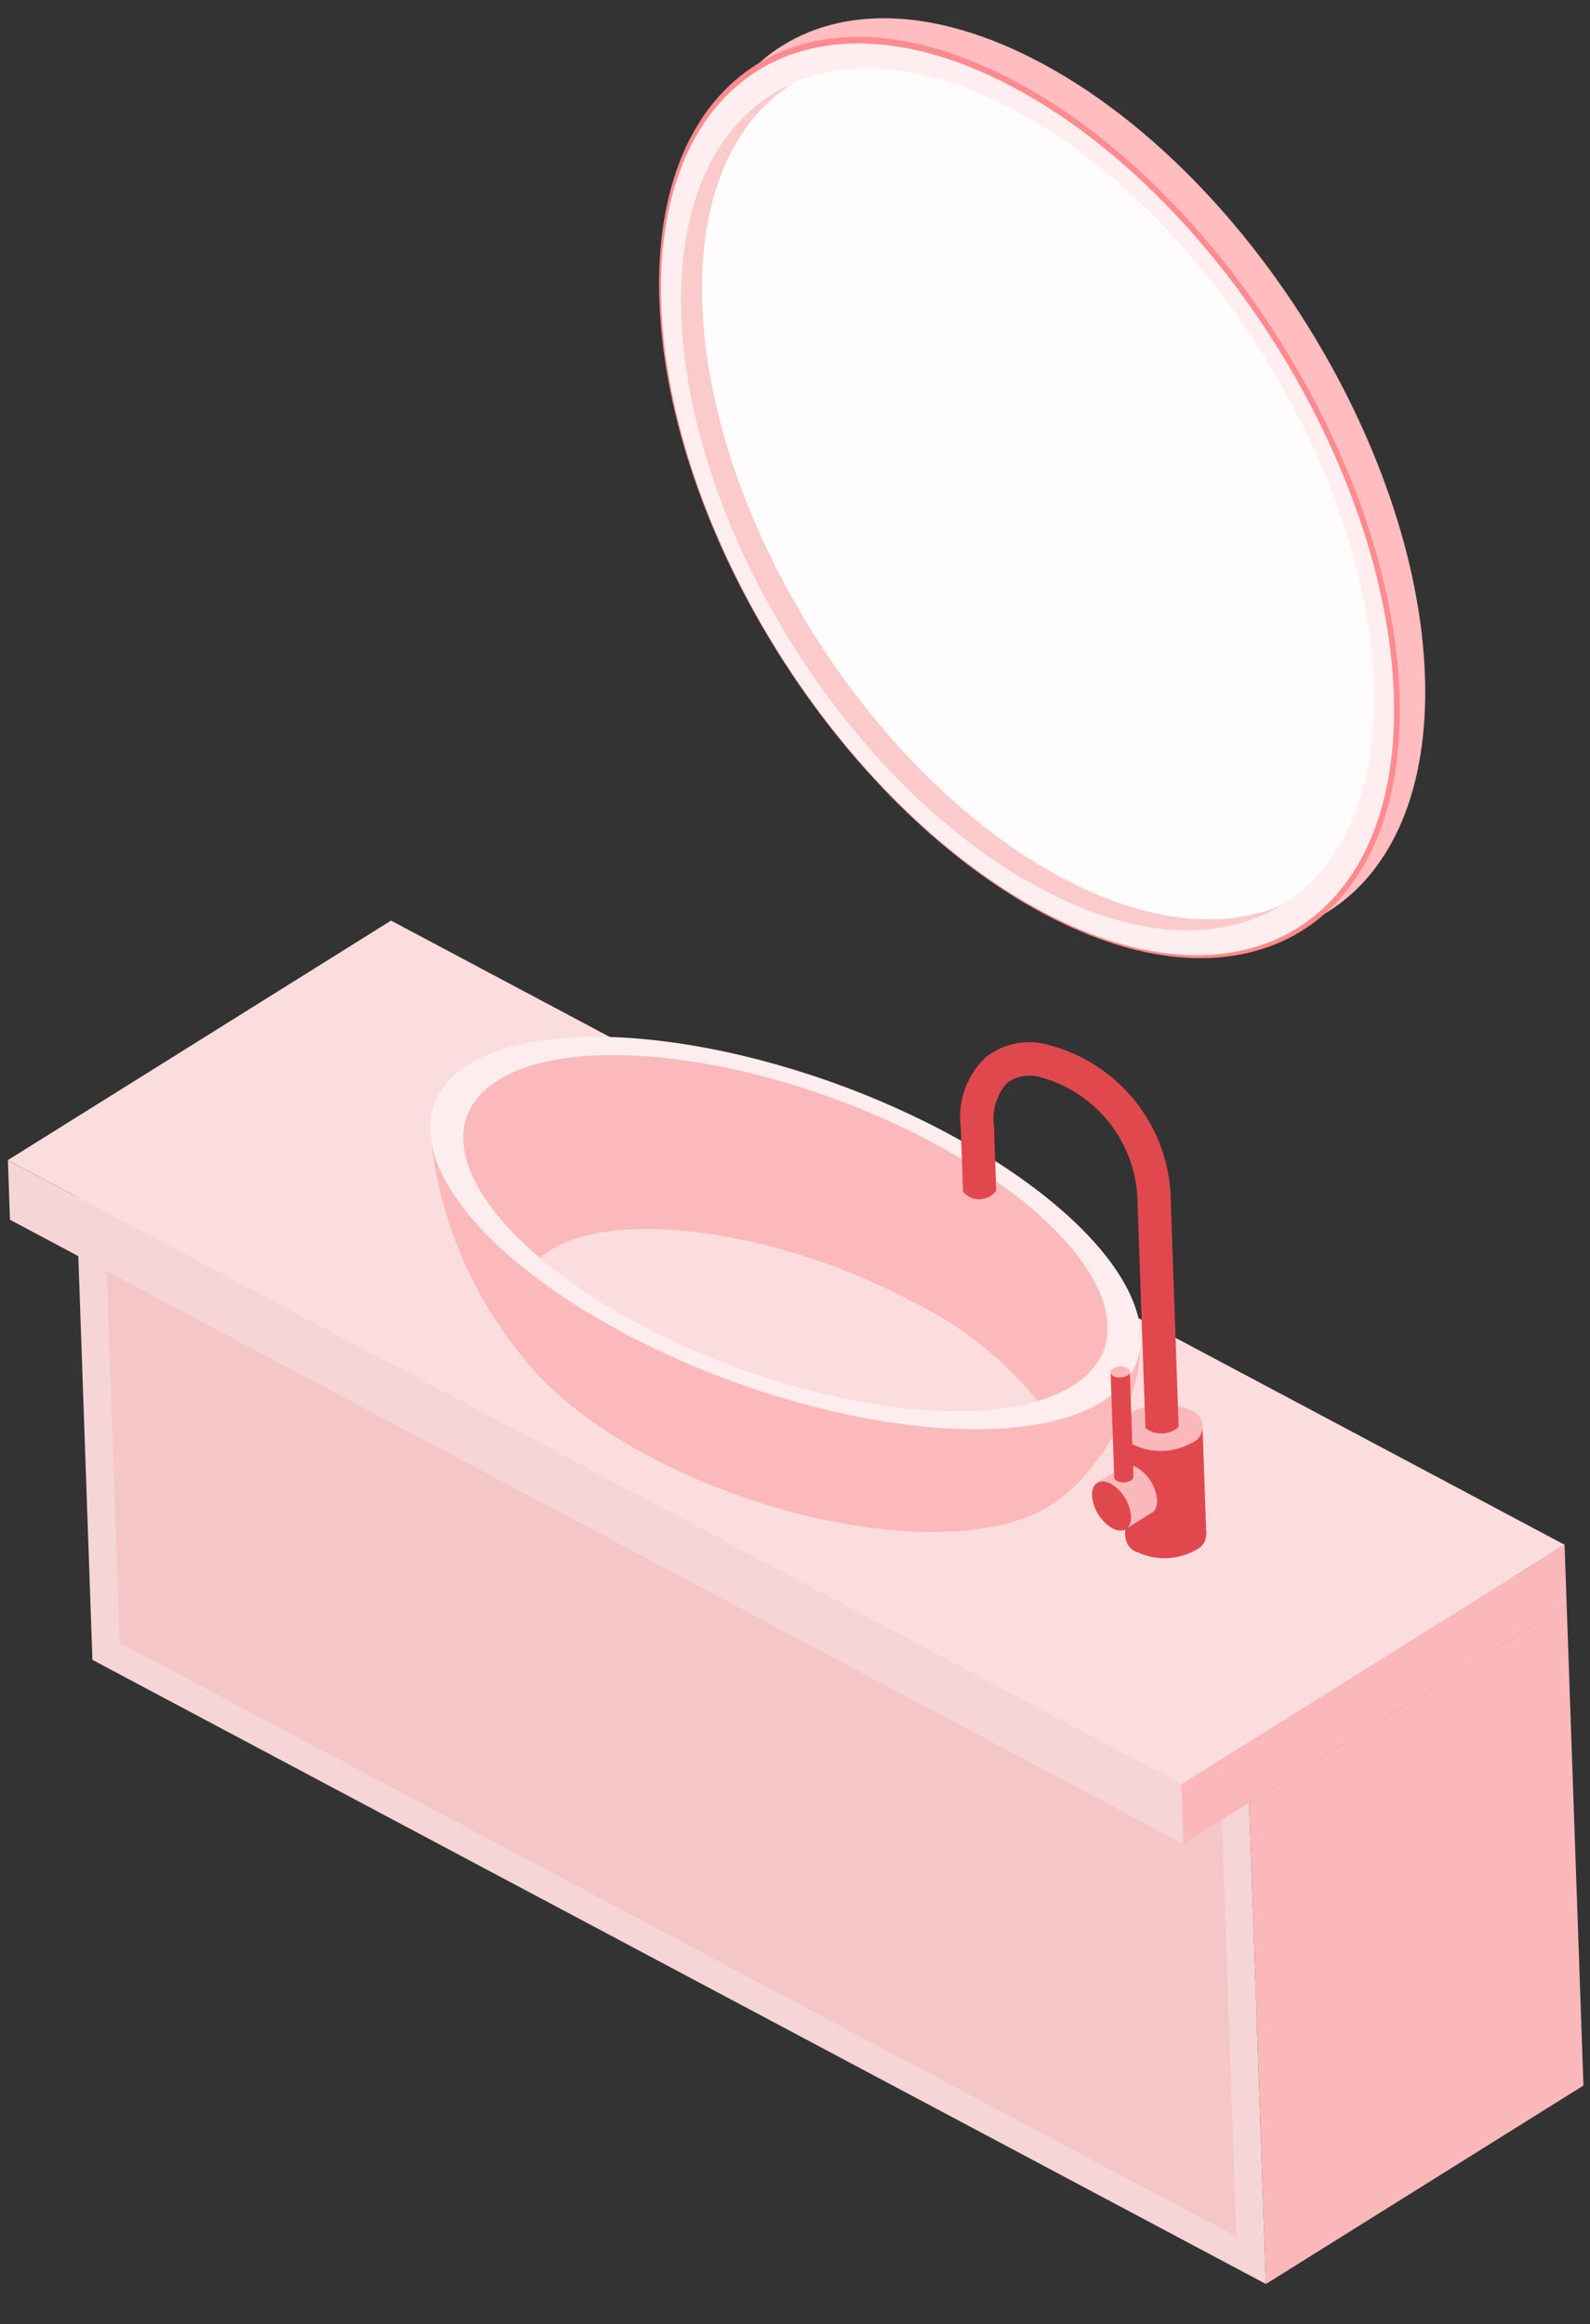 <svg xmlns="http://www.w3.org/2000/svg" width="70.683" height="103.291" viewBox="0 0 70.683 103.291">
  <rect x="0" y="0" width="70.683" height="103.291" fill="#333333" stroke="none"/>
  <g id="bathroom-category-basin" transform="translate(-1.372 2.223) rotate(-2)">
    <path id="패스_4876" data-name="패스 4876" d="M134.715,30.047c0,10.225-7.224,14.345-16.135,9.2s-16.134-17.6-16.134-27.83,7.223-14.343,16.134-9.2,16.135,17.6,16.135,27.83" transform="translate(-71.008 0)" fill="#ffbdbf" fill-rule="evenodd"/>
    <path id="패스_4877" data-name="패스 4877" d="M130.932,32.615c0,10.225-7.224,14.345-16.135,9.2s-16.135-17.6-16.135-27.83S105.885-.36,114.8,4.784s16.135,17.605,16.135,27.83" transform="translate(-68.385 -1.78)" fill="#ff8a8f" fill-rule="evenodd"/>
    <path id="패스_4878" data-name="패스 4878" d="M130.86,33.257c0,10.12-7.15,14.2-15.969,9.1S98.922,24.937,98.922,14.818s7.15-14.2,15.969-9.106S130.86,23.137,130.86,33.257" transform="translate(-68.565 -2.439)" fill="#ffeeef" fill-rule="evenodd"/>
    <path id="패스_4879" data-name="패스 4879" d="M131.956,35.281c0,9.568-6.76,13.423-15.1,8.608s-15.1-16.474-15.1-26.042,6.76-13.423,15.1-8.609,15.1,16.475,15.1,26.043" transform="translate(-70.532 -4.966)" fill="#fefcfc" fill-rule="evenodd"/>
    <path id="패스_4880" data-name="패스 4880" d="M117.808,44.668c-8.338-4.814-15.1-16.474-15.1-26.043,0-4.762,1.674-8.108,4.385-9.675-3.263,1.294-5.333,4.838-5.333,10.134,0,9.568,6.76,21.229,15.1,26.043,4.189,2.418,7.979,2.648,10.714,1.066-2.633,1.045-6.041.624-9.765-1.525" transform="translate(-70.532 -6.203)" fill="#fbcacb" fill-rule="evenodd"/>
    <path id="패스_4881" data-name="패스 4881" d="M9.711,163.9,60.88,193.442v21.394L9.711,185.294Z" transform="translate(-6.731 -113.603)" fill="#f5d5d6" fill-rule="evenodd"/>
    <path id="패스_4882" data-name="패스 4882" d="M13.747,186.192V166.228L62.439,194.34V214.3Z" transform="translate(-9.528 -115.217)" fill="#f5c6c8" fill-rule="evenodd"/>
    <path id="패스_4883" data-name="패스 4883" d="M24.124,136.78l51.169,29.542-14.414,8.322L9.71,145.1Z" transform="translate(-6.73 -94.806)" fill="#efcdb3" fill-rule="evenodd"/>
    <path id="패스_4884" data-name="패스 4884" d="M190.868,233.05l-14.415,8.322v21.394l14.415-8.322Z" transform="translate(-122.305 -161.533)" fill="#fab8ba" fill-rule="evenodd"/>
    <g id="그룹_4240" data-name="그룹 4240" transform="translate(0 49.364)">
      <path id="패스_4885" data-name="패스 4885" d="M0,.4,51.169,29.939v2.654L0,3.05Z" transform="translate(0 -0.397)" fill="#f5d5d6" fill-rule="evenodd"/>
    </g>
    <path id="패스_4886" data-name="패스 4886" d="M17.394,128.133l51.169,29.542L51.17,167.718,0,138.176Z" transform="translate(0 -88.812)" fill="#fcddde" fill-rule="evenodd"/>
    <path id="패스_4887" data-name="패스 4887" d="M184.138,224.4l-17.394,10.042V237.1l17.394-10.043Z" transform="translate(-115.575 -155.539)" fill="#fab8ba" fill-rule="evenodd"/>
    <g id="그룹_4241" data-name="그룹 4241" transform="translate(18.805 44.786)">
      <path id="패스_4888" data-name="패스 4888" d="M32.942,38.7c-3.522,2.034-11.423.77-17.646-2.823S6.882,27.721,10.4,25.687s11.423-.77,17.647,2.824,8.412,8.154,4.89,10.187" transform="translate(-6.046 -17.131)" fill="#fbb9bb" fill-rule="evenodd"/>
      <path id="패스_4889" data-name="패스 4889" d="M26.433,30.594c2.739-1.191,4.753-5.059,4.753-7.009C31.185,22.782,0,11.175,0,12.846A18.445,18.445,0,0,0,4.687,24.031c1.273,1.347,8.81,3.348,8.81,3.348l12.936,3.215Z" transform="translate(0 -8.79)" fill="#fbb9bb" fill-rule="evenodd"/>
      <path id="패스_4890" data-name="패스 4890" d="M29.444,17c-4.03,2.326-13.481.642-21.112-3.764S-2.217,3.372,1.812,1.046,15.293.4,22.924,4.809,33.475,14.672,29.444,17" transform="translate(-0.001 0)" fill="#fdedee" fill-rule="evenodd"/>
      <path id="패스_4891" data-name="패스 4891" d="M31.447,18.156a6.229,6.229,0,0,1-1.587.623c-4.183,1.067-11.5-.539-17.555-4.035a25.348,25.348,0,0,1-4.326-3.089C4.462,8.472,3.644,5.28,6.392,3.692,10.047,1.583,18.617,3.111,25.536,7.1s9.564,8.944,5.911,11.052" transform="translate(-3.292 -1.902)" fill="#fbb9bb" fill-rule="evenodd"/>
      <path id="패스_4892" data-name="패스 4892" d="M37.153,36.349c-4.182,1.067-11.5-.539-17.556-4.035a25.376,25.376,0,0,1-4.325-3.089,3.352,3.352,0,0,1,.493-.341c3.047-1.76,10.2-.485,15.965,2.847a16.344,16.344,0,0,1,5.423,4.618" transform="translate(-10.585 -19.471)" fill="#fcddde" fill-rule="evenodd"/>
    </g>
    <g id="그룹_4242" data-name="그룹 4242" transform="translate(42.385 45.73)">
      <path id="패스_4893" data-name="패스 4893" d="M24.833,70.313a2.815,2.815,0,0,1-2.546,0,.776.776,0,0,1-.008-1.47,2.814,2.814,0,0,1,2.546,0,.776.776,0,0,1,.008,1.47" transform="translate(-15.079 -47.504)" fill="#e1484d" fill-rule="evenodd"/>
      <path id="패스_4894" data-name="패스 4894" d="M21.756,61.143h3.6V56.37h-3.6Z" transform="translate(-15.08 -39.072)" fill="#e1484d" fill-rule="evenodd"/>
      <path id="패스_4895" data-name="패스 4895" d="M24.3,54.762a2.814,2.814,0,0,1-2.546,0,.776.776,0,0,1-.008-1.47,2.815,2.815,0,0,1,2.546,0,.776.776,0,0,1,.008,1.47m-2.464,1a1.888,1.888,0,0,1,.851,1.481c0,.545-.381.768-.851.5a1.891,1.891,0,0,1-.852-1.481c0-.546.382-.769.852-.5" transform="translate(-14.542 -36.725)" fill="#fab8ba" fill-rule="evenodd"/>
      <path id="패스_4896" data-name="패스 4896" d="M19.151,64.612l1.18-.682-1.208-2.091-1.18.682Z" transform="translate(-12.437 -42.862)" fill="#fab8ba" fill-rule="evenodd"/>
      <path id="패스_4897" data-name="패스 4897" d="M6.11,19.715A1.888,1.888,0,0,1,6.961,21.2c0,.545-.381.769-.851.5a1.891,1.891,0,0,1-.852-1.481c0-.546.382-.769.852-.5M9.216,17.3a1.162,1.162,0,0,1-1.479,0V7.334A5.851,5.851,0,0,0,3.651,1.563a1.737,1.737,0,0,0-1.522.184,2.411,2.411,0,0,0-.651,1.92V6.52a.934.934,0,0,1-1.436.048L0,6.52V3.667A3.668,3.668,0,0,1,1.214.586,3.116,3.116,0,0,1,4,.125,7.262,7.262,0,0,1,9.216,7.333ZM7,19.608a.665.665,0,0,1-.6,0c-.167-.1-.168-.253,0-.348a.662.662,0,0,1,.6,0,.184.184,0,0,1,0,.348" transform="translate(0 0)" fill="#e1484d" fill-rule="evenodd"/>
      <path id="패스_4898" data-name="패스 4898" d="M20.442,52.8H21.3V48.133h-.853Z" transform="translate(-14.169 -33.362)" fill="#e1484d" fill-rule="evenodd"/>
      <path id="패스_4899" data-name="패스 4899" d="M21.172,47.749a.669.669,0,0,1-.6,0c-.167-.1-.168-.253,0-.348a.662.662,0,0,1,.6,0,.184.184,0,0,1,0,.348" transform="translate(-14.17 -32.804)" fill="#fab8ba" fill-rule="evenodd"/>
    </g>
  </g>
</svg>
